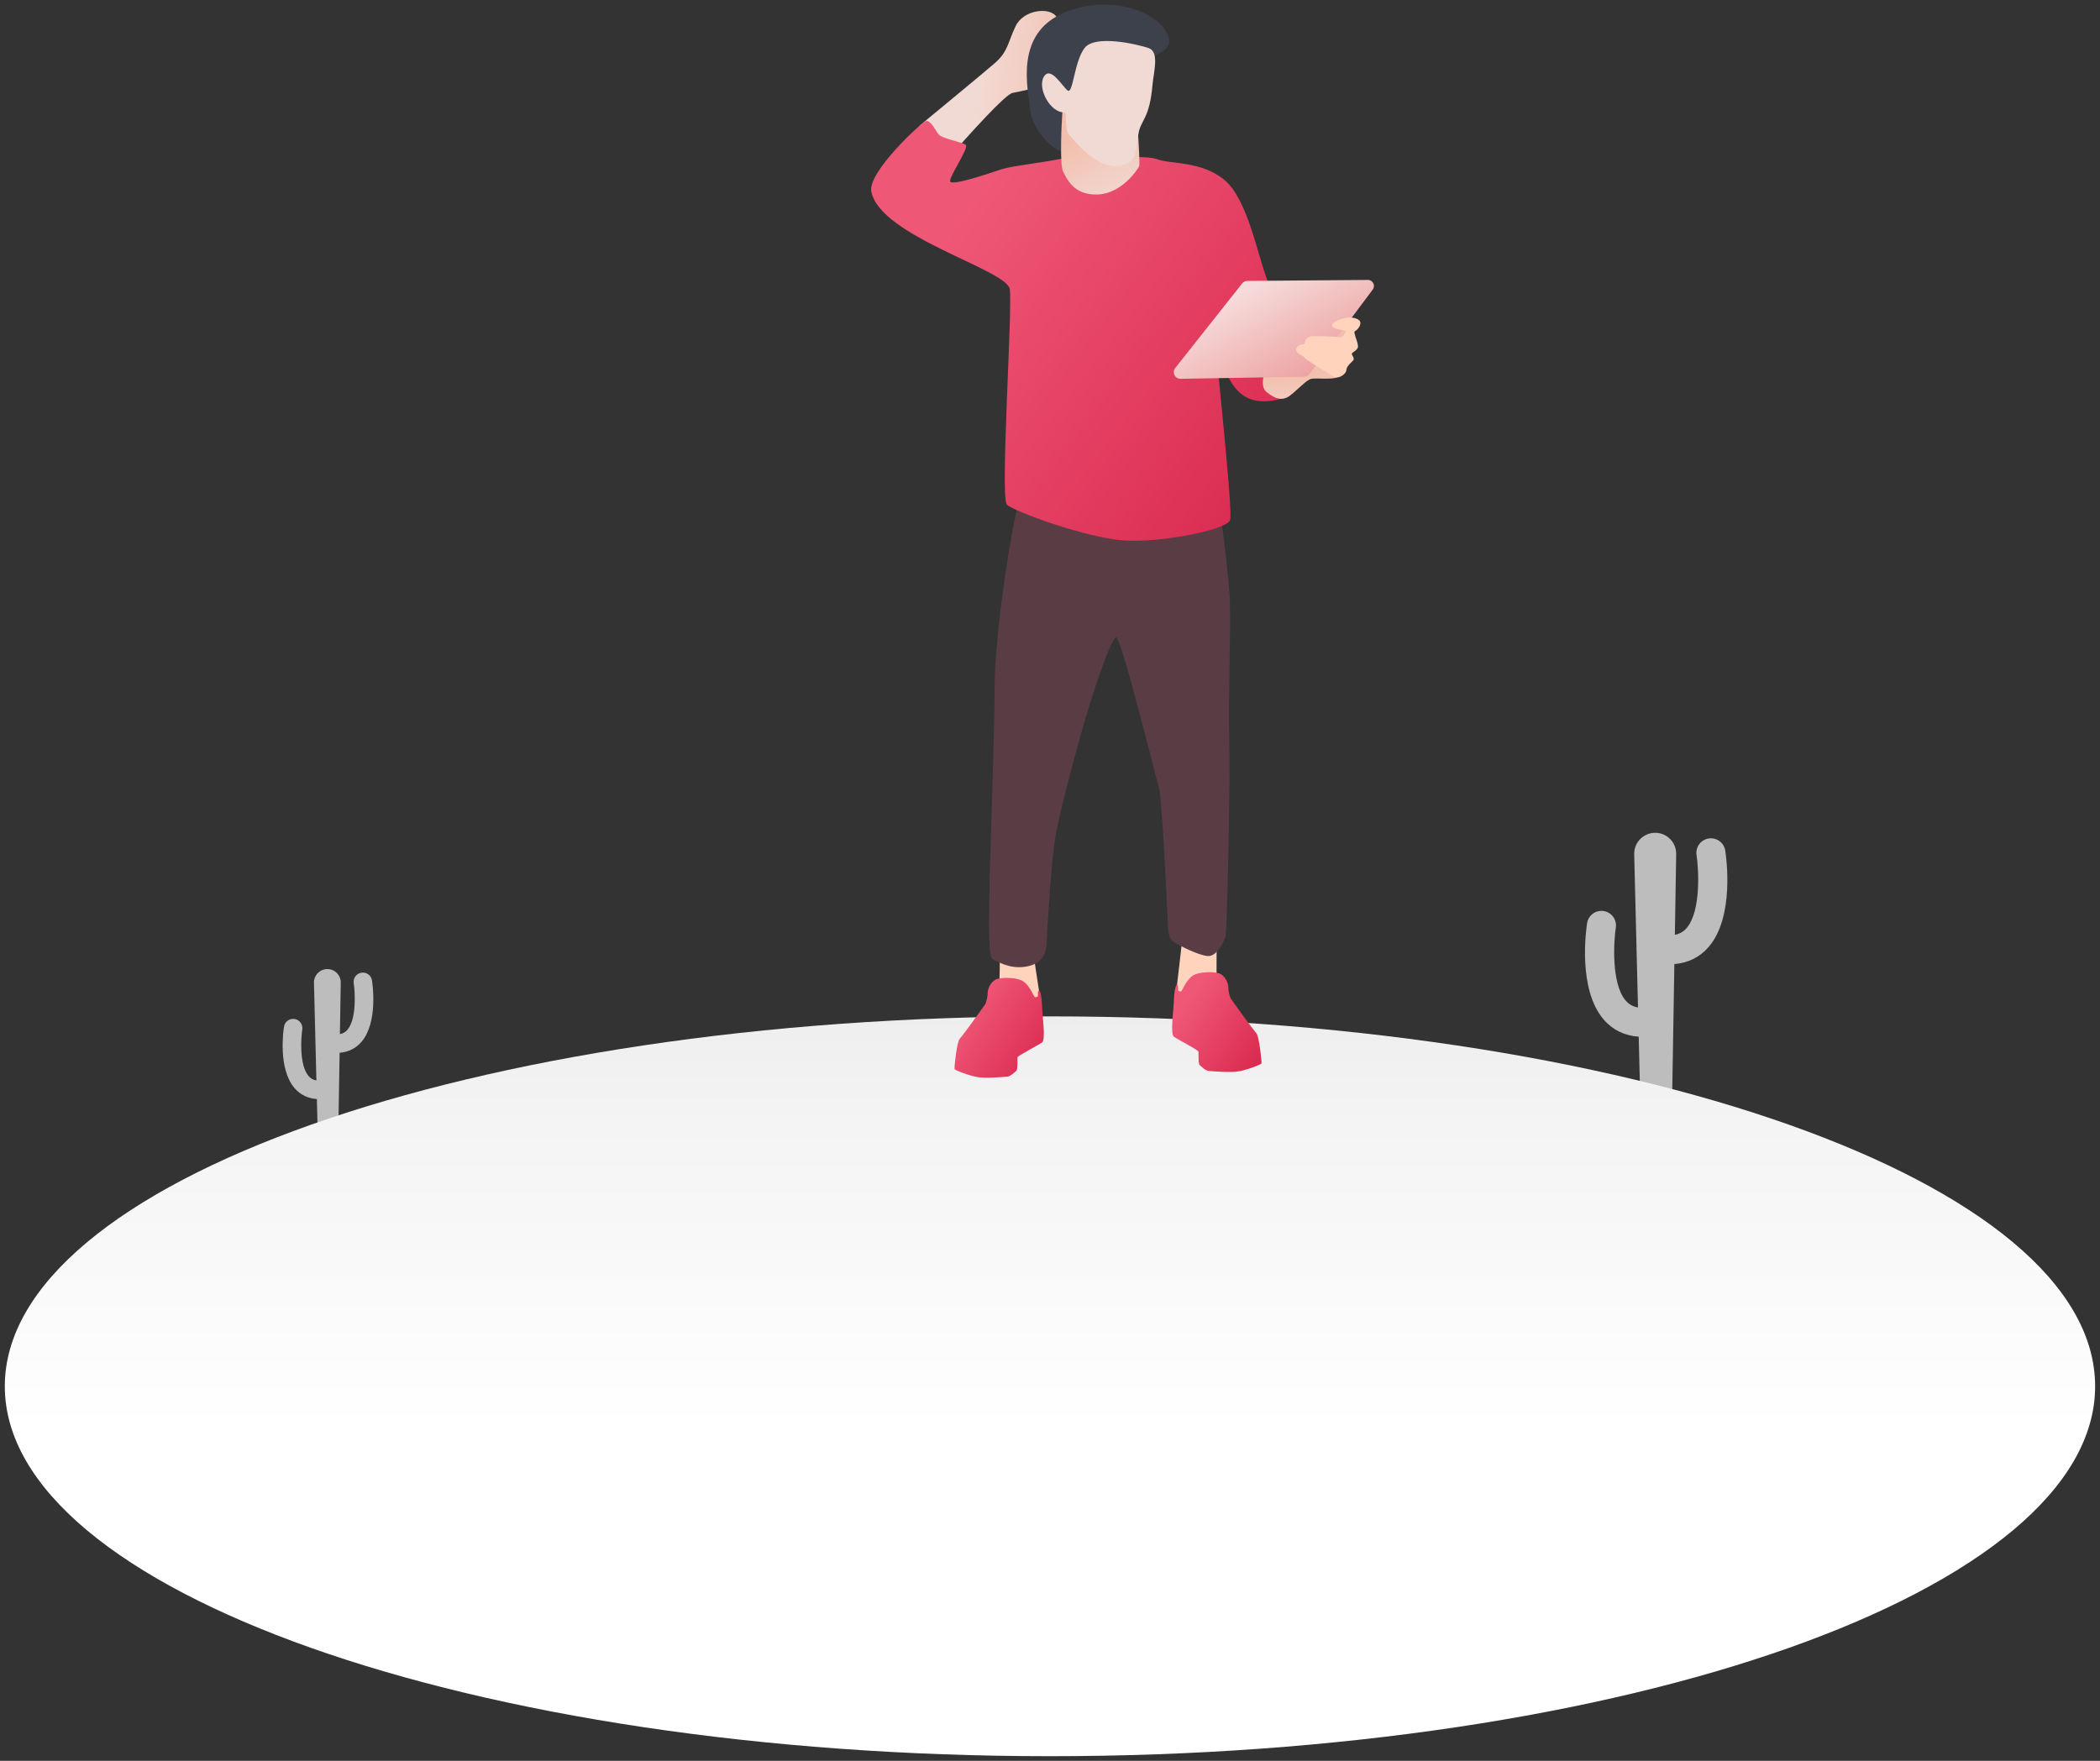 <svg width="217" height="182" viewBox="0 0 217 182" fill="none" xmlns="http://www.w3.org/2000/svg">
<rect x="0" y="0" width="217" height="182" fill="#333333" stroke="none"/>
<path d="M178.276 87.918C178.148 87.1 177.381 86.54 176.56 86.668C175.742 86.796 175.182 87.565 175.31 88.383C175.526 89.781 175.799 94.16 174.287 95.922C173.961 96.303 173.565 96.531 173.069 96.622L173.206 88.282C173.226 87.071 172.25 86.078 171.036 86.078C169.818 86.078 168.837 87.083 168.867 88.302L169.26 104.13C168.739 104.046 168.328 103.817 167.989 103.422C166.478 101.66 166.753 97.281 166.967 95.883C167.095 95.064 166.535 94.295 165.716 94.168C164.896 94.04 164.129 94.6 164.001 95.418C163.893 96.106 163.025 102.24 165.706 105.371C166.628 106.447 167.876 107.059 169.333 107.152L169.503 114.042H172.779L173.017 99.647C174.442 99.537 175.661 98.93 176.568 97.871C179.251 94.74 178.384 88.609 178.276 87.918Z" fill="#BDBDBD"/>
<path d="M38.44 101.337C38.359 100.816 37.87 100.458 37.347 100.541C36.826 100.622 36.467 101.111 36.551 101.635C36.688 102.527 36.863 105.318 35.899 106.441C35.691 106.684 35.44 106.829 35.123 106.888L35.211 101.571C35.224 100.799 34.602 100.165 33.828 100.165C33.051 100.165 32.427 100.806 32.444 101.583L32.695 111.673C32.363 111.619 32.1 111.474 31.887 111.223C30.923 110.1 31.098 107.309 31.235 106.417C31.317 105.896 30.96 105.404 30.439 105.323C29.916 105.242 29.427 105.598 29.346 106.119C29.277 106.559 28.724 110.466 30.432 112.464C31.019 113.15 31.815 113.54 32.744 113.599L32.852 117.991H34.941L35.093 108.815C36 108.744 36.779 108.358 37.357 107.682C39.062 105.684 38.509 101.775 38.44 101.337Z" fill="#BDBDBD"/>
<path d="M108.497 181.523C168.144 181.523 216.497 164.405 216.497 143.289C216.497 122.173 168.144 105.055 108.497 105.055C48.85 105.055 0.497 122.173 0.497 143.289C0.497 164.405 48.85 181.523 108.497 181.523Z" fill="url(#paint0_linear_2_670)"/>
<path d="M125.738 96.943C125.738 96.943 125.674 100.621 125.736 100.99C125.797 101.359 124.296 103.516 123.681 103.42C123.067 103.324 121.838 103.12 121.661 102.916C121.484 102.713 121.563 102.228 121.624 101.789C121.688 101.346 122.148 97.341 122.148 97.137C122.148 96.933 125.055 96.382 125.738 96.943Z" fill="#FFD3BC"/>
<path d="M123.356 100.781C122.587 101.196 122.157 102.459 122.047 102.474C121.939 102.488 121.735 102.459 121.735 102.334C121.735 102.208 121.767 101.788 121.626 101.788C121.486 101.788 121.329 102.474 121.3 103.474C121.268 104.474 120.914 106.855 121.3 107.157C121.543 107.347 123.767 108.516 123.828 108.671C123.89 108.828 123.782 109.919 123.968 110.091C124.155 110.264 124.592 110.684 124.936 110.701C125.281 110.716 127.261 110.92 128.2 110.701C129.136 110.482 130.323 110.03 130.355 109.905C130.387 109.779 130.121 107.125 129.824 106.799C129.527 106.472 127.389 103.535 127.217 103.27C127.045 103.005 126.92 102.366 126.92 101.99C126.92 101.616 126.58 100.798 125.949 100.601C125.29 100.397 123.934 100.469 123.356 100.781Z" fill="url(#paint1_linear_2_670)"/>
<path d="M103.312 99.072C103.312 99.072 103.312 101.215 103.251 101.584C103.189 101.952 104.691 104.11 105.305 104.014C105.919 103.918 107.148 103.714 107.325 103.51C107.502 103.306 107.423 102.822 107.362 102.382C107.298 101.94 106.902 99.471 106.902 99.266C106.902 99.058 103.995 98.512 103.312 99.072Z" fill="#FFD3BC"/>
<path d="M105.29 51.79C104.42 54.95 102.776 65.78 102.776 71.043C102.776 76.307 102.25 89.727 102.25 91.764C102.25 93.803 102.031 98.863 102.557 99.126C103.083 99.389 104.314 100.18 105.983 99.917C107.651 99.654 108.091 98.6 108.135 97.634C108.179 96.668 108.575 89.729 108.971 87.05C109.366 84.372 110.772 79.204 111.693 75.882C112.615 72.557 114.767 65.876 115.338 65.9C115.908 65.925 119.466 80.566 119.761 81.396C120.058 82.227 120.621 94.014 120.658 95.005C120.695 95.995 120.658 96.946 121.279 97.349C121.901 97.752 123.808 98.742 124.796 98.814C125.786 98.887 126.445 97.312 126.627 96.835C126.811 96.359 127.135 80.59 127.017 76.265C126.899 71.94 127.243 63.873 127.042 61.243C126.843 58.614 126.199 52.977 125.789 51.79C125.383 50.603 105.29 51.79 105.29 51.79Z" fill="#5A3D44"/>
<path d="M99.149 15.047C99.98 14.126 103.85 9.762 104.619 9.607C105.388 9.452 107.258 9.115 107.673 8.685C108.091 8.255 109.853 2.719 109.155 1.712C108.457 0.704 105.762 0.989 104.946 2.704C104.13 4.42 104.169 5.316 102.823 6.501C101.476 7.685 95.605 12.485 95.06 12.969C94.514 13.453 95.598 15.809 96.456 16.217C97.316 16.625 99.149 15.047 99.149 15.047Z" fill="url(#paint2_linear_2_670)"/>
<path d="M109.851 16.375C107.873 16.79 104.585 17.142 103.501 17.493C102.415 17.845 98.139 19.343 98.171 18.705C98.203 18.066 100.149 15.259 99.798 14.972C99.447 14.684 97.341 14.333 96.989 13.886C96.638 13.438 96.159 12.387 95.682 12.514C95.203 12.642 89.654 17.81 90.032 19.791C90.927 24.457 104.044 27.856 104.344 29.89C104.644 31.925 103.327 51.436 104.044 52.154C104.762 52.871 112.362 55.626 116.193 55.864C120.024 56.103 126.743 54.769 127.109 53.761C127.475 52.753 125.239 33.367 125.499 33.367C125.76 33.367 125.831 39.469 128.75 41.047C130.677 42.089 133.326 41.015 133.832 40.44C134.338 39.865 132.021 31.753 130.974 29.016C129.925 26.28 128.922 20.626 126.551 18.621C124.18 16.616 120.833 16.955 119.68 16.486C118.528 16.014 114.662 16.353 113.687 16.25C112.714 16.146 109.851 16.375 109.851 16.375Z" fill="url(#paint3_linear_2_670)"/>
<path d="M134.561 36.773C134.561 36.773 131.151 37.805 130.885 38.159C130.62 38.513 130.146 39.933 130.885 40.525C131.625 41.117 132.436 41.56 133.313 40.877C134.19 40.194 134.989 39.277 135.495 39.159C136.001 39.044 137.518 39.26 138.154 39.012C138.791 38.761 139.997 33.937 139.511 33.645C139.022 33.352 134.561 36.773 134.561 36.773Z" fill="url(#paint4_linear_2_670)"/>
<path d="M109.865 15.724C108.764 15.496 106.639 13.417 106.445 11.306C106.256 9.249 104.742 3.467 110.008 1.297C114.95 -0.738 120.034 1.356 120.766 3.865C121.449 6.209 115.647 6.315 113.522 7.841C111.396 9.367 111.251 10.379 110.72 10.139C110.187 9.898 109.865 15.724 109.865 15.724Z" fill="#3C414B"/>
<path d="M109.777 11.602C109.709 12.543 109.47 17.101 109.866 17.775C110.23 18.391 110.873 20.183 113.397 20.104C115.923 20.026 117.56 17.499 117.7 17.204C117.837 16.91 117.543 13.258 117.543 12.646C117.543 12.034 114.149 10.594 112.788 10.633C111.424 10.67 109.844 10.717 109.777 11.602Z" fill="url(#paint5_linear_2_670)"/>
<path d="M110.008 11.62C110.293 11.613 109.956 13.35 110.472 13.918C110.989 14.486 113.235 17.447 115.611 17.157C117.665 16.906 117.37 15.137 117.668 13.677C117.935 12.353 118.791 12.24 119.09 8.782C119.206 7.445 119.84 5.349 118.678 4.963C117.515 4.575 113.156 3.543 112.072 4.963C110.988 6.384 110.885 9.79 110.318 9.35C109.75 8.91 108.563 6.77 107.865 7.929C107.17 9.092 108.487 11.665 110.008 11.62Z" fill="#F2DAD4"/>
<path d="M128.357 29.295L121.44 38.041C121.081 38.495 121.41 39.164 121.99 39.154L134.776 38.938C134.987 38.935 135.186 38.832 135.314 38.662L141.848 29.931C142.158 29.518 141.86 28.929 141.344 28.934L128.891 29.037C128.682 29.034 128.485 29.13 128.357 29.295Z" fill="url(#paint6_linear_2_670)"/>
<path d="M139.292 32.816C138.619 32.885 137.641 33.264 137.641 33.615C137.641 33.966 138.425 34.062 138.641 34.096C138.858 34.129 139.143 34.197 139.062 34.305C138.98 34.413 138.818 34.954 138.386 34.861C137.953 34.765 136.059 34.738 135.692 34.738C135.326 34.738 134.894 34.996 134.867 35.266C134.84 35.536 134.759 35.591 134.542 35.605C134.326 35.62 133.933 35.822 133.933 36.173C133.933 36.524 134.803 36.841 134.803 36.967C134.803 37.092 136.508 38.132 136.843 38.326C137.177 38.52 137.801 39.011 138.152 39.011C138.504 39.011 139.093 38.677 139.138 38.193C139.182 37.709 139.877 37.357 139.885 37.119C139.895 36.881 139.666 36.706 139.691 36.556C139.718 36.406 140.325 36.195 140.325 35.817C140.325 35.438 140.086 34.93 140.052 34.77C140.017 34.613 139.875 34.269 140.017 34.224C140.157 34.18 140.651 33.723 140.563 33.3C140.474 32.88 139.605 32.784 139.292 32.816Z" fill="#FFD3BC"/>
<path d="M105.629 101.371C106.398 101.786 106.828 103.049 106.939 103.064C107.047 103.079 107.251 103.049 107.251 102.924C107.251 102.799 107.219 102.378 107.359 102.378C107.499 102.378 107.657 103.064 107.686 104.064C107.718 105.064 108.072 107.445 107.686 107.748C107.443 107.937 105.219 109.107 105.157 109.261C105.096 109.419 105.204 110.51 105.017 110.682C104.831 110.854 104.393 111.274 104.049 111.291C103.705 111.306 101.725 111.51 100.786 111.291C99.85 111.072 98.663 110.62 98.631 110.495C98.599 110.37 98.864 107.716 99.162 107.389C99.459 107.062 101.597 104.126 101.769 103.86C101.941 103.595 102.066 102.956 102.066 102.58C102.066 102.206 102.405 101.388 103.037 101.191C103.695 100.988 105.052 101.059 105.629 101.371Z" fill="url(#paint7_linear_2_670)"/>
<defs>
<linearGradient id="paint0_linear_2_670" x1="108.498" y1="87.725" x2="108.498" y2="147.764" gradientUnits="userSpaceOnUse">
<stop stop-color="#E5E5E5"/>
<stop offset="0.476" stop-color="#F4F4F4"/>
<stop offset="1" stop-color="white"/>
</linearGradient>
<linearGradient id="paint1_linear_2_670" x1="122.989" y1="102.969" x2="131.222" y2="108.494" gradientUnits="userSpaceOnUse">
<stop stop-color="#EF5777"/>
<stop offset="0.984" stop-color="#DA2A4F"/>
</linearGradient>
<linearGradient id="paint2_linear_2_670" x1="111.537" y1="9.738" x2="100.966" y2="8.558" gradientUnits="userSpaceOnUse">
<stop stop-color="#F2BFAD"/>
<stop offset="1" stop-color="#F2DAD4"/>
</linearGradient>
<linearGradient id="paint3_linear_2_670" x1="98.892" y1="22.949" x2="134.921" y2="50.26" gradientUnits="userSpaceOnUse">
<stop stop-color="#EF5777"/>
<stop offset="0.984" stop-color="#DA2A4F"/>
</linearGradient>
<linearGradient id="paint4_linear_2_670" x1="135.146" y1="38.346" x2="135.684" y2="47.464" gradientUnits="userSpaceOnUse">
<stop stop-color="#F2BFAD"/>
<stop offset="0.704" stop-color="#F2DAD4"/>
</linearGradient>
<linearGradient id="paint5_linear_2_670" x1="112.909" y1="13.529" x2="116.404" y2="20.828" gradientUnits="userSpaceOnUse">
<stop stop-color="#F2BFAD"/>
<stop offset="1" stop-color="#F2DAD4"/>
</linearGradient>
<linearGradient id="paint6_linear_2_670" x1="129.283" y1="29.697" x2="135.368" y2="40.891" gradientUnits="userSpaceOnUse">
<stop stop-color="#F6DBDB"/>
<stop offset="1" stop-color="#EB9A99"/>
</linearGradient>
<linearGradient id="paint7_linear_2_670" x1="100.497" y1="103.559" x2="108.729" y2="109.084" gradientUnits="userSpaceOnUse">
<stop stop-color="#EF5777"/>
<stop offset="0.984" stop-color="#DA2A4F"/>
</linearGradient>
</defs>
</svg>
